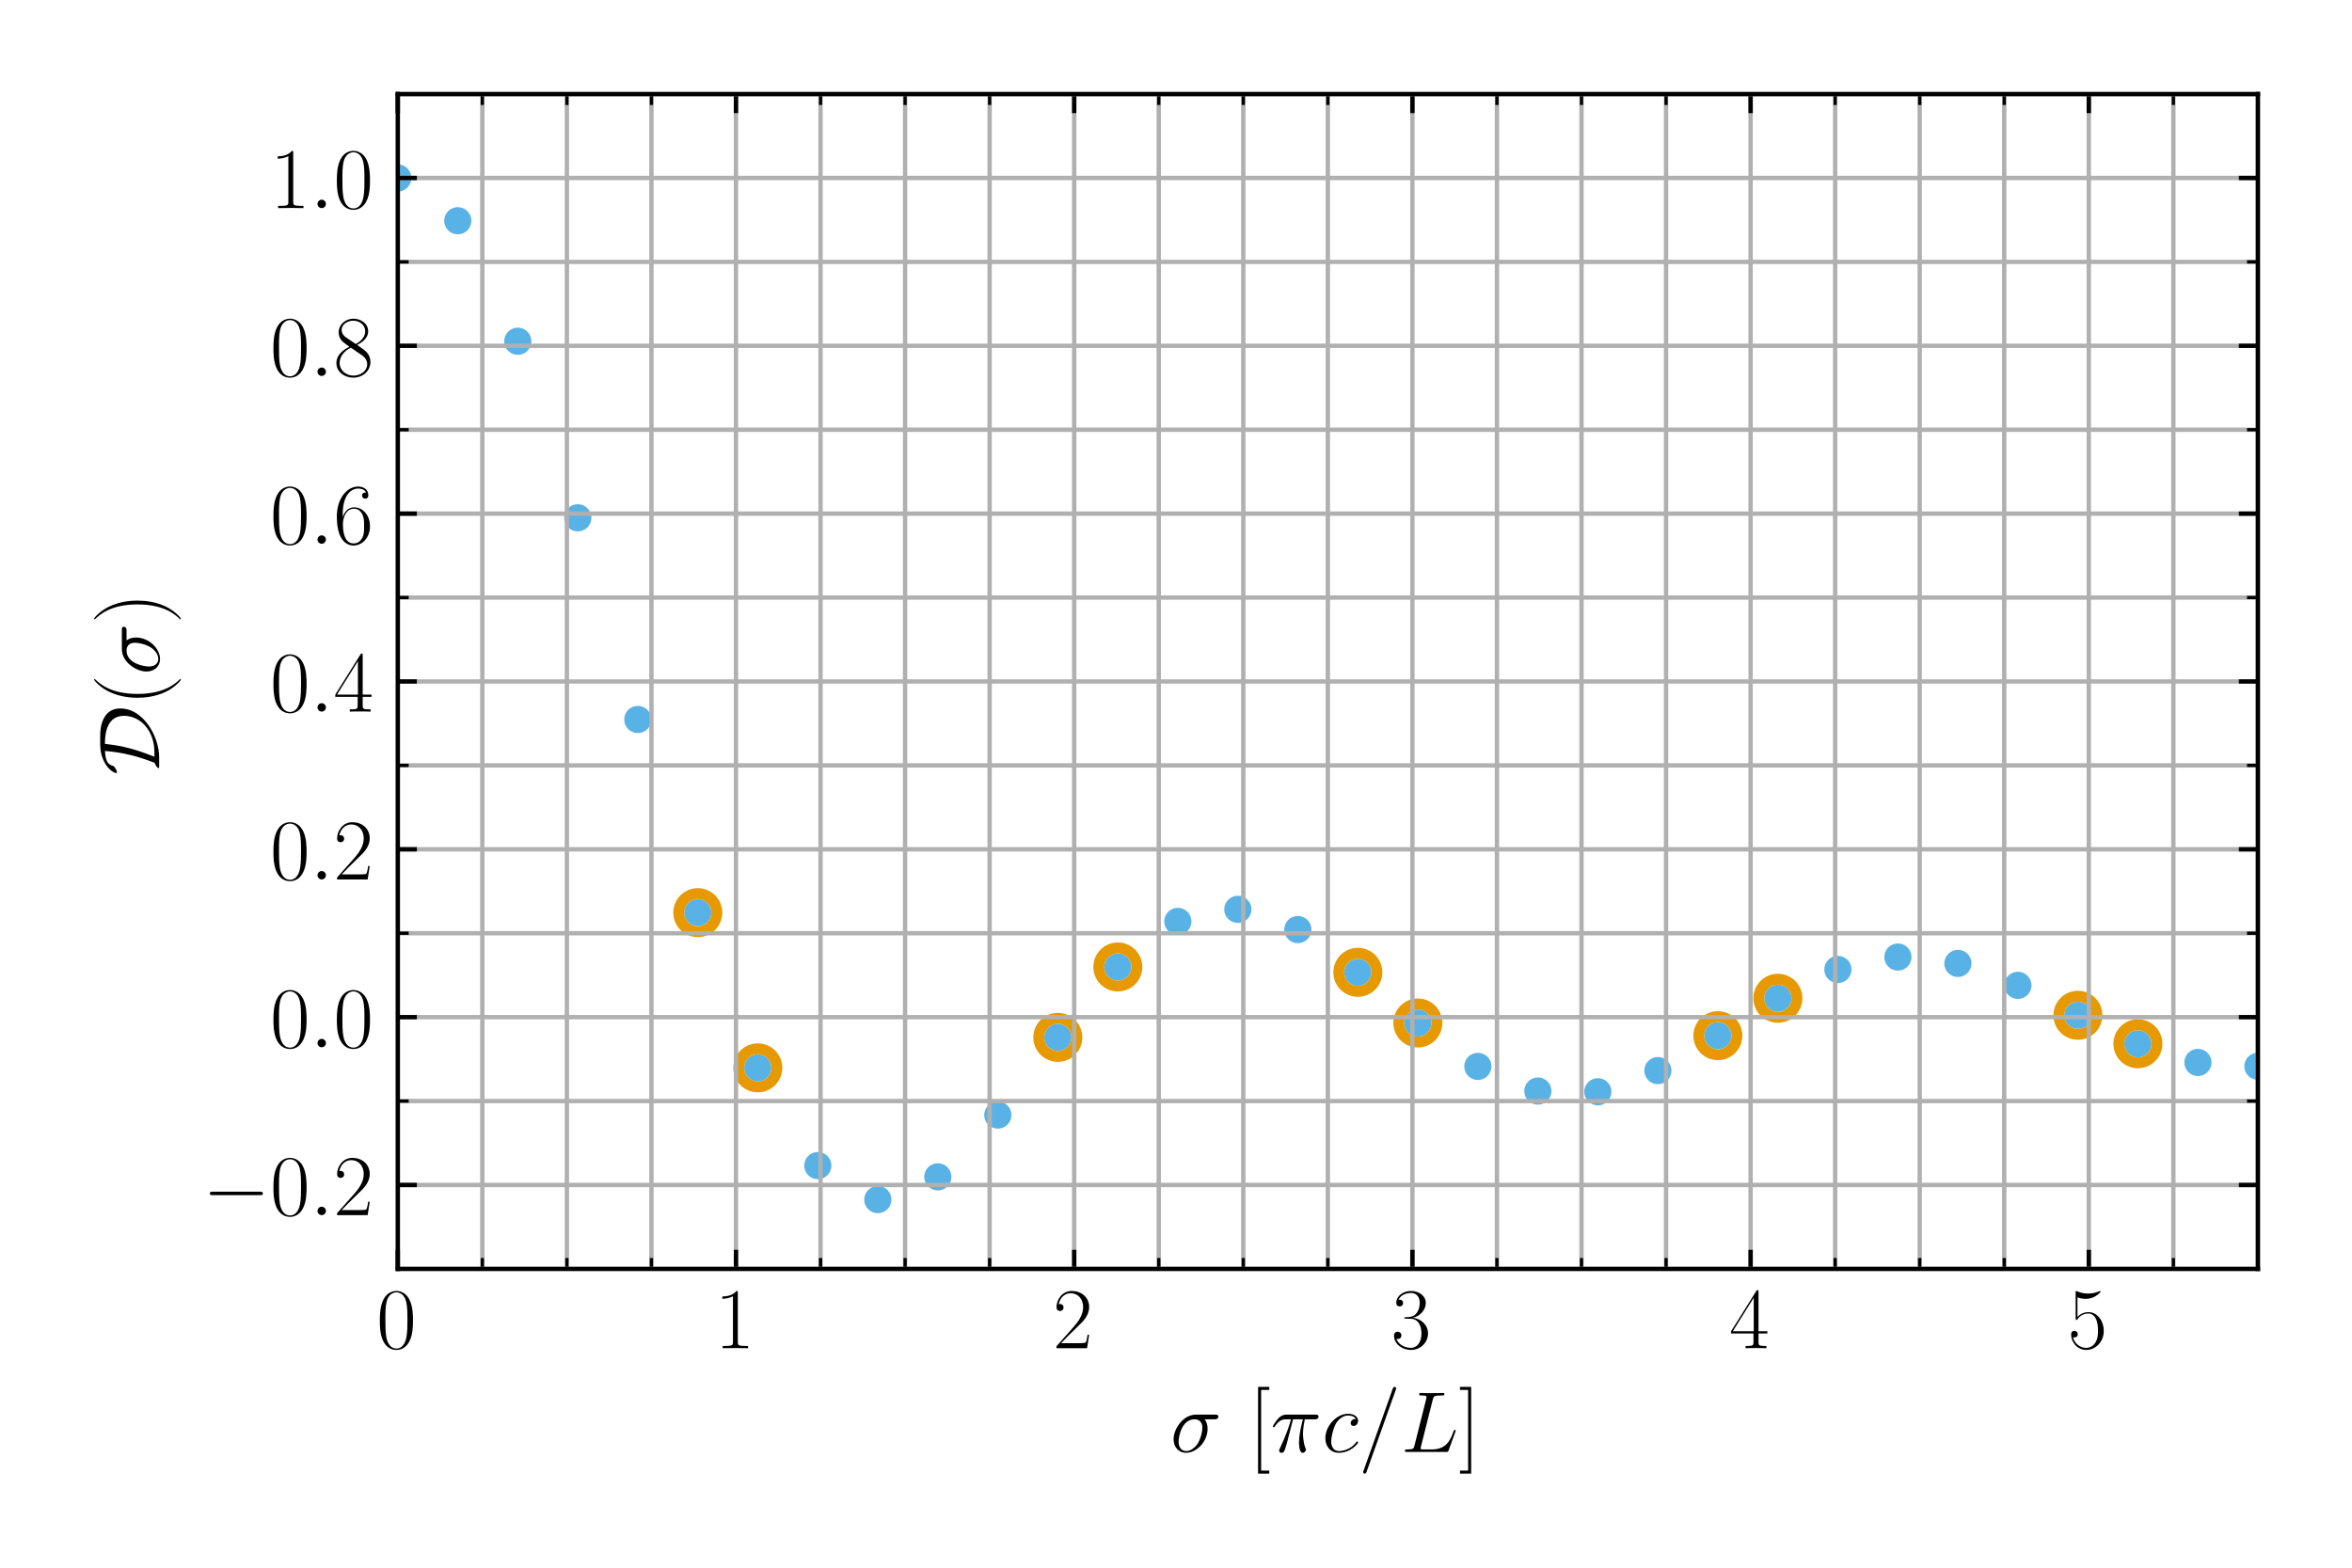 <?xml version="1.0" encoding="utf-8" standalone="no"?>
<!DOCTYPE svg PUBLIC "-//W3C//DTD SVG 1.1//EN"
  "http://www.w3.org/Graphics/SVG/1.1/DTD/svg11.dtd">
<!-- Created with matplotlib (https://matplotlib.org/) -->
<svg height="288pt" version="1.1" viewBox="0 0 432 288" width="432pt" xmlns="http://www.w3.org/2000/svg" xmlns:xlink="http://www.w3.org/1999/xlink">
 <defs>
  <style type="text/css">
*{stroke-linecap:butt;stroke-linejoin:round;}
  </style>
 </defs>
 <g id="figure_1">
  <g id="patch_1">
   <path d="M 0 288 
L 432 288 
L 432 0 
L 0 0 
z
" style="fill:#ffffff;"/>
  </g>
  <g id="axes_1">
   <g id="patch_2">
    <path d="M 73.062 233.111 
L 414.72 233.111 
L 414.72 17.28 
L 73.062 17.28 
z
" style="fill:#ffffff;"/>
   </g>
   <g id="line2d_1">
    <defs>
     <path d="M 0 2 
C 0.53 2 1.039 1.789 1.414 1.414 
C 1.789 1.039 2 0.53 2 0 
C 2 -0.53 1.789 -1.039 1.414 -1.414 
C 1.039 -1.789 0.53 -2 0 -2 
C -0.53 -2 -1.039 -1.789 -1.414 -1.414 
C -1.789 -1.039 -2 -0.53 -2 0 
C -2 0.53 -1.789 1.039 -1.414 1.414 
C -1.039 1.789 -0.53 2 0 2 
z
" id="m1816760a60" style="stroke:#59b2e6;"/>
    </defs>
    <g clip-path="url(#pabcb0d2575)">
     <use style="fill:#59b2e6;stroke:#59b2e6;" x="73.062" xlink:href="#m1816760a60" y="32.696"/>
     <use style="fill:#59b2e6;stroke:#59b2e6;" x="84.083" xlink:href="#m1816760a60" y="40.553"/>
     <use style="fill:#59b2e6;stroke:#59b2e6;" x="95.104" xlink:href="#m1816760a60" y="62.691"/>
     <use style="fill:#59b2e6;stroke:#59b2e6;" x="106.125" xlink:href="#m1816760a60" y="95.125"/>
     <use style="fill:#59b2e6;stroke:#59b2e6;" x="117.147" xlink:href="#m1816760a60" y="132.175"/>
     <use style="fill:#59b2e6;stroke:#59b2e6;" x="128.168" xlink:href="#m1816760a60" y="167.661"/>
     <use style="fill:#59b2e6;stroke:#59b2e6;" x="139.189" xlink:href="#m1816760a60" y="196.176"/>
     <use style="fill:#59b2e6;stroke:#59b2e6;" x="150.21" xlink:href="#m1816760a60" y="214.135"/>
     <use style="fill:#59b2e6;stroke:#59b2e6;" x="161.232" xlink:href="#m1816760a60" y="220.379"/>
     <use style="fill:#59b2e6;stroke:#59b2e6;" x="172.253" xlink:href="#m1816760a60" y="216.202"/>
     <use style="fill:#59b2e6;stroke:#59b2e6;" x="183.274" xlink:href="#m1816760a60" y="204.843"/>
     <use style="fill:#59b2e6;stroke:#59b2e6;" x="194.295" xlink:href="#m1816760a60" y="190.576"/>
     <use style="fill:#59b2e6;stroke:#59b2e6;" x="205.317" xlink:href="#m1816760a60" y="177.64"/>
     <use style="fill:#59b2e6;stroke:#59b2e6;" x="216.338" xlink:href="#m1816760a60" y="169.27"/>
     <use style="fill:#59b2e6;stroke:#59b2e6;" x="227.359" xlink:href="#m1816760a60" y="167.06"/>
     <use style="fill:#59b2e6;stroke:#59b2e6;" x="238.38" xlink:href="#m1816760a60" y="170.772"/>
     <use style="fill:#59b2e6;stroke:#59b2e6;" x="249.401" xlink:href="#m1816760a60" y="178.625"/>
     <use style="fill:#59b2e6;stroke:#59b2e6;" x="260.423" xlink:href="#m1816760a60" y="187.931"/>
     <use style="fill:#59b2e6;stroke:#59b2e6;" x="271.444" xlink:href="#m1816760a60" y="195.908"/>
     <use style="fill:#59b2e6;stroke:#59b2e6;" x="282.465" xlink:href="#m1816760a60" y="200.434"/>
     <use style="fill:#59b2e6;stroke:#59b2e6;" x="293.486" xlink:href="#m1816760a60" y="200.566"/>
     <use style="fill:#59b2e6;stroke:#59b2e6;" x="304.508" xlink:href="#m1816760a60" y="196.681"/>
     <use style="fill:#59b2e6;stroke:#59b2e6;" x="315.529" xlink:href="#m1816760a60" y="190.263"/>
     <use style="fill:#59b2e6;stroke:#59b2e6;" x="326.55" xlink:href="#m1816760a60" y="183.39"/>
     <use style="fill:#59b2e6;stroke:#59b2e6;" x="337.571" xlink:href="#m1816760a60" y="178.101"/>
     <use style="fill:#59b2e6;stroke:#59b2e6;" x="348.593" xlink:href="#m1816760a60" y="175.819"/>
     <use style="fill:#59b2e6;stroke:#59b2e6;" x="359.614" xlink:href="#m1816760a60" y="176.988"/>
     <use style="fill:#59b2e6;stroke:#59b2e6;" x="370.635" xlink:href="#m1816760a60" y="181.017"/>
     <use style="fill:#59b2e6;stroke:#59b2e6;" x="381.656" xlink:href="#m1816760a60" y="186.515"/>
     <use style="fill:#59b2e6;stroke:#59b2e6;" x="392.678" xlink:href="#m1816760a60" y="191.752"/>
     <use style="fill:#59b2e6;stroke:#59b2e6;" x="403.699" xlink:href="#m1816760a60" y="195.182"/>
     <use style="fill:#59b2e6;stroke:#59b2e6;" x="414.72" xlink:href="#m1816760a60" y="195.888"/>
    </g>
   </g>
   <g id="line2d_2">
    <defs>
     <path d="M 0 3.5 
C 0.928 3.5 1.819 3.131 2.475 2.475 
C 3.131 1.819 3.5 0.928 3.5 0 
C 3.5 -0.928 3.131 -1.819 2.475 -2.475 
C 1.819 -3.131 0.928 -3.5 0 -3.5 
C -0.928 -3.5 -1.819 -3.131 -2.475 -2.475 
C -3.131 -1.819 -3.5 -0.928 -3.5 0 
C -3.5 0.928 -3.131 1.819 -2.475 2.475 
C -1.819 3.131 -0.928 3.5 0 3.5 
z
" id="m69c8b85644" style="stroke:#e69900;stroke-width:2;"/>
    </defs>
    <g clip-path="url(#pabcb0d2575)">
     <use style="fill-opacity:0;stroke:#e69900;stroke-width:2;" x="128.168" xlink:href="#m69c8b85644" y="167.661"/>
     <use style="fill-opacity:0;stroke:#e69900;stroke-width:2;" x="194.295" xlink:href="#m69c8b85644" y="190.576"/>
     <use style="fill-opacity:0;stroke:#e69900;stroke-width:2;" x="249.401" xlink:href="#m69c8b85644" y="178.625"/>
     <use style="fill-opacity:0;stroke:#e69900;stroke-width:2;" x="315.529" xlink:href="#m69c8b85644" y="190.263"/>
     <use style="fill-opacity:0;stroke:#e69900;stroke-width:2;" x="381.656" xlink:href="#m69c8b85644" y="186.515"/>
    </g>
   </g>
   <g id="line2d_3">
    <g clip-path="url(#pabcb0d2575)">
     <use style="fill-opacity:0;stroke:#e69900;stroke-width:2;" x="139.189" xlink:href="#m69c8b85644" y="196.176"/>
     <use style="fill-opacity:0;stroke:#e69900;stroke-width:2;" x="205.317" xlink:href="#m69c8b85644" y="177.64"/>
     <use style="fill-opacity:0;stroke:#e69900;stroke-width:2;" x="260.423" xlink:href="#m69c8b85644" y="187.931"/>
     <use style="fill-opacity:0;stroke:#e69900;stroke-width:2;" x="326.55" xlink:href="#m69c8b85644" y="183.39"/>
     <use style="fill-opacity:0;stroke:#e69900;stroke-width:2;" x="392.678" xlink:href="#m69c8b85644" y="191.752"/>
    </g>
   </g>
   <g id="matplotlib.axis_1">
    <g id="xtick_1">
     <g id="line2d_4">
      <path clip-path="url(#pabcb0d2575)" d="M 73.062 233.111 
L 73.062 17.28 
" style="fill:none;stroke:#b0b0b0;stroke-linecap:square;stroke-width:0.8;"/>
     </g>
     <g id="line2d_5">
      <defs>
       <path d="M 0 0 
L 0 -3.5 
" id="m80c5960d6e" style="stroke:#000000;stroke-width:0.8;"/>
      </defs>
      <g>
       <use style="stroke:#000000;stroke-width:0.8;" x="73.062" xlink:href="#m80c5960d6e" y="233.111"/>
      </g>
     </g>
     <g id="line2d_6">
      <defs>
       <path d="M 0 0 
L 0 3.5 
" id="m5e9b55d4a2" style="stroke:#000000;stroke-width:0.8;"/>
      </defs>
      <g>
       <use style="stroke:#000000;stroke-width:0.8;" x="73.062" xlink:href="#m5e9b55d4a2" y="17.28"/>
      </g>
     </g>
     <g id="text_1">
      <!-- $0$ -->
      <defs>
       <path d="M 42 31.844 
C 42 37.969 41.906 48.422 37.703 56.453 
C 34 63.484 28.094 66 22.906 66 
C 18.094 66 12 63.781 8.203 56.562 
C 4.203 49.016 3.797 39.672 3.797 31.844 
C 3.797 26.109 3.906 17.375 7 9.734 
C 11.297 -0.609 19 -2 22.906 -2 
C 27.5 -2 34.5 -0.109 38.594 9.438 
C 41.594 16.375 42 24.5 42 31.844 
z
M 22.906 -0.406 
C 16.5 -0.406 12.703 5.125 11.297 12.75 
C 10.203 18.688 10.203 27.328 10.203 32.953 
C 10.203 40.688 10.203 47.109 11.5 53.234 
C 13.406 61.781 19 64.391 22.906 64.391 
C 27 64.391 32.297 61.672 34.203 53.438 
C 35.5 47.719 35.594 40.984 35.594 32.953 
C 35.594 26.422 35.594 18.375 34.406 12.453 
C 32.297 1.5 26.406 -0.406 22.906 -0.406 
z
" id="CMR17-48"/>
      </defs>
      <g transform="translate(69.16 247.68)scale(0.16 -0.16)">
       <use transform="scale(0.996)" xlink:href="#CMR17-48"/>
      </g>
     </g>
    </g>
    <g id="xtick_2">
     <g id="line2d_7">
      <path clip-path="url(#pabcb0d2575)" d="M 135.181 233.111 
L 135.181 17.28 
" style="fill:none;stroke:#b0b0b0;stroke-linecap:square;stroke-width:0.8;"/>
     </g>
     <g id="line2d_8">
      <g>
       <use style="stroke:#000000;stroke-width:0.8;" x="135.181" xlink:href="#m80c5960d6e" y="233.111"/>
      </g>
     </g>
     <g id="line2d_9">
      <g>
       <use style="stroke:#000000;stroke-width:0.8;" x="135.181" xlink:href="#m5e9b55d4a2" y="17.28"/>
      </g>
     </g>
     <g id="text_2">
      <!-- $1$ -->
      <defs>
       <path d="M 26.594 63.797 
C 26.594 65.891 26.5 66 25.094 66 
C 21.203 61.359 15.297 59.891 9.703 59.688 
C 9.406 59.688 8.906 59.688 8.797 59.5 
C 8.703 59.297 8.703 59.094 8.703 57 
C 11.797 57 17 57.594 21 59.984 
L 21 7.297 
C 21 3.797 20.797 2.594 12.203 2.594 
L 9.203 2.594 
L 9.203 0 
C 14 0.094 19 0.188 23.797 0.188 
C 28.594 0.188 33.594 0.094 38.406 0 
L 38.406 2.594 
L 35.406 2.594 
C 26.797 2.594 26.594 3.688 26.594 7.297 
z
" id="CMR17-49"/>
      </defs>
      <g transform="translate(131.279 247.68)scale(0.16 -0.16)">
       <use transform="scale(0.996)" xlink:href="#CMR17-49"/>
      </g>
     </g>
    </g>
    <g id="xtick_3">
     <g id="line2d_10">
      <path clip-path="url(#pabcb0d2575)" d="M 197.301 233.111 
L 197.301 17.28 
" style="fill:none;stroke:#b0b0b0;stroke-linecap:square;stroke-width:0.8;"/>
     </g>
     <g id="line2d_11">
      <g>
       <use style="stroke:#000000;stroke-width:0.8;" x="197.301" xlink:href="#m80c5960d6e" y="233.111"/>
      </g>
     </g>
     <g id="line2d_12">
      <g>
       <use style="stroke:#000000;stroke-width:0.8;" x="197.301" xlink:href="#m5e9b55d4a2" y="17.28"/>
      </g>
     </g>
     <g id="text_3">
      <!-- $2$ -->
      <defs>
       <path d="M 41.703 15.469 
L 39.906 15.469 
C 38.906 8.391 38.094 7.188 37.703 6.594 
C 37.203 5.797 30 5.797 28.594 5.797 
L 9.406 5.797 
C 13 9.688 20 16.766 28.5 24.938 
C 34.594 30.719 41.703 37.5 41.703 47.391 
C 41.703 59.188 32.297 66 21.797 66 
C 10.797 66 4.094 56.297 4.094 47.297 
C 4.094 43.391 7 42.891 8.203 42.891 
C 9.203 42.891 12.203 43.484 12.203 46.984 
C 12.203 50.094 9.594 51 8.203 51 
C 7.594 51 7 50.891 6.594 50.688 
C 8.5 59.188 14.297 63.391 20.406 63.391 
C 29.094 63.391 34.797 56.5 34.797 47.391 
C 34.797 38.703 29.703 31.219 24 24.734 
L 4.094 2.297 
L 4.094 0 
L 39.297 0 
z
" id="CMR17-50"/>
      </defs>
      <g transform="translate(193.399 247.68)scale(0.16 -0.16)">
       <use transform="scale(0.996)" xlink:href="#CMR17-50"/>
      </g>
     </g>
    </g>
    <g id="xtick_4">
     <g id="line2d_13">
      <path clip-path="url(#pabcb0d2575)" d="M 259.421 233.111 
L 259.421 17.28 
" style="fill:none;stroke:#b0b0b0;stroke-linecap:square;stroke-width:0.8;"/>
     </g>
     <g id="line2d_14">
      <g>
       <use style="stroke:#000000;stroke-width:0.8;" x="259.421" xlink:href="#m80c5960d6e" y="233.111"/>
      </g>
     </g>
     <g id="line2d_15">
      <g>
       <use style="stroke:#000000;stroke-width:0.8;" x="259.421" xlink:href="#m5e9b55d4a2" y="17.28"/>
      </g>
     </g>
     <g id="text_4">
      <!-- $3$ -->
      <defs>
       <path d="M 22.094 34 
C 31 34 34.906 26.141 34.906 17.094 
C 34.906 5.031 28.5 0.391 22.703 0.391 
C 17.406 0.391 8.797 3.016 6.094 10.797 
C 6.594 10.594 7.094 10.594 7.594 10.594 
C 10 10.594 11.797 12.188 11.797 14.797 
C 11.797 17.688 9.594 19 7.594 19 
C 5.906 19 3.297 18.188 3.297 14.484 
C 3.297 5.234 12.297 -2 22.906 -2 
C 34 -2 42.5 6.75 42.5 16.984 
C 42.5 26.844 34.5 34 25 35.094 
C 32.594 36.672 39.906 43.375 39.906 52.391 
C 39.906 60.25 32 66 23 66 
C 13.906 66 5.906 60.344 5.906 52.297 
C 5.906 48.797 8.5 48.188 9.797 48.188 
C 11.906 48.188 13.703 49.484 13.703 52.094 
C 13.703 54.688 11.906 56 9.797 56 
C 9.406 56 8.906 56 8.5 55.797 
C 11.406 62.484 19.297 63.688 22.797 63.688 
C 26.297 63.688 32.906 61.969 32.906 52.297 
C 32.906 49.484 32.5 44.547 29.094 40.219 
C 26.094 36.391 22.703 36.188 19.406 35.891 
C 18.906 35.891 16.594 35.688 16.203 35.688 
C 15.5 35.594 15.094 35.5 15.094 34.797 
C 15.094 34.094 15.203 34 17.203 34 
z
" id="CMR17-51"/>
      </defs>
      <g transform="translate(255.519 247.68)scale(0.16 -0.16)">
       <use transform="scale(0.996)" xlink:href="#CMR17-51"/>
      </g>
     </g>
    </g>
    <g id="xtick_5">
     <g id="line2d_16">
      <path clip-path="url(#pabcb0d2575)" d="M 321.54 233.111 
L 321.54 17.28 
" style="fill:none;stroke:#b0b0b0;stroke-linecap:square;stroke-width:0.8;"/>
     </g>
     <g id="line2d_17">
      <g>
       <use style="stroke:#000000;stroke-width:0.8;" x="321.54" xlink:href="#m80c5960d6e" y="233.111"/>
      </g>
     </g>
     <g id="line2d_18">
      <g>
       <use style="stroke:#000000;stroke-width:0.8;" x="321.54" xlink:href="#m5e9b55d4a2" y="17.28"/>
      </g>
     </g>
     <g id="text_5">
      <!-- $4$ -->
      <defs>
       <path d="M 33.594 64.797 
C 33.594 66.891 33.5 67 31.703 67 
L 2 19.594 
L 2 17 
L 27.797 17 
L 27.797 7.188 
C 27.797 3.594 27.594 2.594 20.594 2.594 
L 18.703 2.594 
L 18.703 0 
C 21.906 0.188 27.297 0.188 30.703 0.188 
C 34.094 0.188 39.5 0.188 42.703 0 
L 42.703 2.594 
L 40.797 2.594 
C 33.797 2.594 33.594 3.594 33.594 7.188 
L 33.594 17 
L 43.797 17 
L 43.797 19.594 
L 33.594 19.594 
z
M 28.094 58.172 
L 28.094 19.594 
L 4 19.594 
z
" id="CMR17-52"/>
      </defs>
      <g transform="translate(317.638 247.68)scale(0.16 -0.16)">
       <use transform="scale(0.996)" xlink:href="#CMR17-52"/>
      </g>
     </g>
    </g>
    <g id="xtick_6">
     <g id="line2d_19">
      <path clip-path="url(#pabcb0d2575)" d="M 383.66 233.111 
L 383.66 17.28 
" style="fill:none;stroke:#b0b0b0;stroke-linecap:square;stroke-width:0.8;"/>
     </g>
     <g id="line2d_20">
      <g>
       <use style="stroke:#000000;stroke-width:0.8;" x="383.66" xlink:href="#m80c5960d6e" y="233.111"/>
      </g>
     </g>
     <g id="line2d_21">
      <g>
       <use style="stroke:#000000;stroke-width:0.8;" x="383.66" xlink:href="#m5e9b55d4a2" y="17.28"/>
      </g>
     </g>
     <g id="text_6">
      <!-- $5$ -->
      <defs>
       <path d="M 11.406 58.594 
C 12.406 58.188 16.5 56.891 20.703 56.891 
C 30 56.891 35.094 61.891 38 64.688 
C 38 65.484 38 66 37.406 66 
C 37.297 66 37.094 66 36.297 65.594 
C 32.797 64.094 28.703 63 23.703 63 
C 20.703 63 16.203 63.359 11.297 65.484 
C 10.203 66 10 66 9.906 66 
C 9.406 66 9.297 65.891 9.297 63.906 
L 9.297 34.859 
C 9.297 33.016 9.297 32.5 10.297 32.5 
C 10.797 32.5 11 32.703 11.5 33.422 
C 14.703 38.047 19.094 40 24.094 40 
C 27.594 40 35.094 37.734 35.094 20.203 
C 35.094 16.984 35.094 11.188 32.094 6.594 
C 29.594 2.484 25.703 0.391 21.406 0.391 
C 14.797 0.391 8.094 4.984 6.297 12.688 
C 6.703 12.594 7.5 12.391 7.906 12.391 
C 9.203 12.391 11.703 13.094 11.703 16.188 
C 11.703 18.891 9.797 20 7.906 20 
C 5.594 20 4.094 18.594 4.094 15.797 
C 4.094 7.094 11 -2 21.594 -2 
C 31.906 -2 41.703 6.891 41.703 19.797 
C 41.703 32.094 33.906 41.594 24.203 41.594 
C 19.094 41.594 14.797 39.688 11.406 36 
z
" id="CMR17-53"/>
      </defs>
      <g transform="translate(379.758 247.68)scale(0.16 -0.16)">
       <use transform="scale(0.996)" xlink:href="#CMR17-53"/>
      </g>
     </g>
    </g>
    <g id="xtick_7">
     <g id="line2d_22">
      <path clip-path="url(#pabcb0d2575)" d="M 88.592 233.111 
L 88.592 17.28 
" style="fill:none;stroke:#b0b0b0;stroke-linecap:square;stroke-width:0.8;"/>
     </g>
     <g id="line2d_23">
      <defs>
       <path d="M 0 0 
L 0 -2 
" id="mce11fb73c7" style="stroke:#000000;stroke-width:0.6;"/>
      </defs>
      <g>
       <use style="stroke:#000000;stroke-width:0.6;" x="88.592" xlink:href="#mce11fb73c7" y="233.111"/>
      </g>
     </g>
     <g id="line2d_24">
      <defs>
       <path d="M 0 0 
L 0 2 
" id="m4bb0ea527e" style="stroke:#000000;stroke-width:0.6;"/>
      </defs>
      <g>
       <use style="stroke:#000000;stroke-width:0.6;" x="88.592" xlink:href="#m4bb0ea527e" y="17.28"/>
      </g>
     </g>
    </g>
    <g id="xtick_8">
     <g id="line2d_25">
      <path clip-path="url(#pabcb0d2575)" d="M 104.122 233.111 
L 104.122 17.28 
" style="fill:none;stroke:#b0b0b0;stroke-linecap:square;stroke-width:0.8;"/>
     </g>
     <g id="line2d_26">
      <g>
       <use style="stroke:#000000;stroke-width:0.6;" x="104.122" xlink:href="#mce11fb73c7" y="233.111"/>
      </g>
     </g>
     <g id="line2d_27">
      <g>
       <use style="stroke:#000000;stroke-width:0.6;" x="104.122" xlink:href="#m4bb0ea527e" y="17.28"/>
      </g>
     </g>
    </g>
    <g id="xtick_9">
     <g id="line2d_28">
      <path clip-path="url(#pabcb0d2575)" d="M 119.652 233.111 
L 119.652 17.28 
" style="fill:none;stroke:#b0b0b0;stroke-linecap:square;stroke-width:0.8;"/>
     </g>
     <g id="line2d_29">
      <g>
       <use style="stroke:#000000;stroke-width:0.6;" x="119.652" xlink:href="#mce11fb73c7" y="233.111"/>
      </g>
     </g>
     <g id="line2d_30">
      <g>
       <use style="stroke:#000000;stroke-width:0.6;" x="119.652" xlink:href="#m4bb0ea527e" y="17.28"/>
      </g>
     </g>
    </g>
    <g id="xtick_10">
     <g id="line2d_31">
      <path clip-path="url(#pabcb0d2575)" d="M 150.711 233.111 
L 150.711 17.28 
" style="fill:none;stroke:#b0b0b0;stroke-linecap:square;stroke-width:0.8;"/>
     </g>
     <g id="line2d_32">
      <g>
       <use style="stroke:#000000;stroke-width:0.6;" x="150.711" xlink:href="#mce11fb73c7" y="233.111"/>
      </g>
     </g>
     <g id="line2d_33">
      <g>
       <use style="stroke:#000000;stroke-width:0.6;" x="150.711" xlink:href="#m4bb0ea527e" y="17.28"/>
      </g>
     </g>
    </g>
    <g id="xtick_11">
     <g id="line2d_34">
      <path clip-path="url(#pabcb0d2575)" d="M 166.241 233.111 
L 166.241 17.28 
" style="fill:none;stroke:#b0b0b0;stroke-linecap:square;stroke-width:0.8;"/>
     </g>
     <g id="line2d_35">
      <g>
       <use style="stroke:#000000;stroke-width:0.6;" x="166.241" xlink:href="#mce11fb73c7" y="233.111"/>
      </g>
     </g>
     <g id="line2d_36">
      <g>
       <use style="stroke:#000000;stroke-width:0.6;" x="166.241" xlink:href="#m4bb0ea527e" y="17.28"/>
      </g>
     </g>
    </g>
    <g id="xtick_12">
     <g id="line2d_37">
      <path clip-path="url(#pabcb0d2575)" d="M 181.771 233.111 
L 181.771 17.28 
" style="fill:none;stroke:#b0b0b0;stroke-linecap:square;stroke-width:0.8;"/>
     </g>
     <g id="line2d_38">
      <g>
       <use style="stroke:#000000;stroke-width:0.6;" x="181.771" xlink:href="#mce11fb73c7" y="233.111"/>
      </g>
     </g>
     <g id="line2d_39">
      <g>
       <use style="stroke:#000000;stroke-width:0.6;" x="181.771" xlink:href="#m4bb0ea527e" y="17.28"/>
      </g>
     </g>
    </g>
    <g id="xtick_13">
     <g id="line2d_40">
      <path clip-path="url(#pabcb0d2575)" d="M 212.831 233.111 
L 212.831 17.28 
" style="fill:none;stroke:#b0b0b0;stroke-linecap:square;stroke-width:0.8;"/>
     </g>
     <g id="line2d_41">
      <g>
       <use style="stroke:#000000;stroke-width:0.6;" x="212.831" xlink:href="#mce11fb73c7" y="233.111"/>
      </g>
     </g>
     <g id="line2d_42">
      <g>
       <use style="stroke:#000000;stroke-width:0.6;" x="212.831" xlink:href="#m4bb0ea527e" y="17.28"/>
      </g>
     </g>
    </g>
    <g id="xtick_14">
     <g id="line2d_43">
      <path clip-path="url(#pabcb0d2575)" d="M 228.361 233.111 
L 228.361 17.28 
" style="fill:none;stroke:#b0b0b0;stroke-linecap:square;stroke-width:0.8;"/>
     </g>
     <g id="line2d_44">
      <g>
       <use style="stroke:#000000;stroke-width:0.6;" x="228.361" xlink:href="#mce11fb73c7" y="233.111"/>
      </g>
     </g>
     <g id="line2d_45">
      <g>
       <use style="stroke:#000000;stroke-width:0.6;" x="228.361" xlink:href="#m4bb0ea527e" y="17.28"/>
      </g>
     </g>
    </g>
    <g id="xtick_15">
     <g id="line2d_46">
      <path clip-path="url(#pabcb0d2575)" d="M 243.891 233.111 
L 243.891 17.28 
" style="fill:none;stroke:#b0b0b0;stroke-linecap:square;stroke-width:0.8;"/>
     </g>
     <g id="line2d_47">
      <g>
       <use style="stroke:#000000;stroke-width:0.6;" x="243.891" xlink:href="#mce11fb73c7" y="233.111"/>
      </g>
     </g>
     <g id="line2d_48">
      <g>
       <use style="stroke:#000000;stroke-width:0.6;" x="243.891" xlink:href="#m4bb0ea527e" y="17.28"/>
      </g>
     </g>
    </g>
    <g id="xtick_16">
     <g id="line2d_49">
      <path clip-path="url(#pabcb0d2575)" d="M 274.951 233.111 
L 274.951 17.28 
" style="fill:none;stroke:#b0b0b0;stroke-linecap:square;stroke-width:0.8;"/>
     </g>
     <g id="line2d_50">
      <g>
       <use style="stroke:#000000;stroke-width:0.6;" x="274.951" xlink:href="#mce11fb73c7" y="233.111"/>
      </g>
     </g>
     <g id="line2d_51">
      <g>
       <use style="stroke:#000000;stroke-width:0.6;" x="274.951" xlink:href="#m4bb0ea527e" y="17.28"/>
      </g>
     </g>
    </g>
    <g id="xtick_17">
     <g id="line2d_52">
      <path clip-path="url(#pabcb0d2575)" d="M 290.481 233.111 
L 290.481 17.28 
" style="fill:none;stroke:#b0b0b0;stroke-linecap:square;stroke-width:0.8;"/>
     </g>
     <g id="line2d_53">
      <g>
       <use style="stroke:#000000;stroke-width:0.6;" x="290.481" xlink:href="#mce11fb73c7" y="233.111"/>
      </g>
     </g>
     <g id="line2d_54">
      <g>
       <use style="stroke:#000000;stroke-width:0.6;" x="290.481" xlink:href="#m4bb0ea527e" y="17.28"/>
      </g>
     </g>
    </g>
    <g id="xtick_18">
     <g id="line2d_55">
      <path clip-path="url(#pabcb0d2575)" d="M 306.011 233.111 
L 306.011 17.28 
" style="fill:none;stroke:#b0b0b0;stroke-linecap:square;stroke-width:0.8;"/>
     </g>
     <g id="line2d_56">
      <g>
       <use style="stroke:#000000;stroke-width:0.6;" x="306.011" xlink:href="#mce11fb73c7" y="233.111"/>
      </g>
     </g>
     <g id="line2d_57">
      <g>
       <use style="stroke:#000000;stroke-width:0.6;" x="306.011" xlink:href="#m4bb0ea527e" y="17.28"/>
      </g>
     </g>
    </g>
    <g id="xtick_19">
     <g id="line2d_58">
      <path clip-path="url(#pabcb0d2575)" d="M 337.07 233.111 
L 337.07 17.28 
" style="fill:none;stroke:#b0b0b0;stroke-linecap:square;stroke-width:0.8;"/>
     </g>
     <g id="line2d_59">
      <g>
       <use style="stroke:#000000;stroke-width:0.6;" x="337.07" xlink:href="#mce11fb73c7" y="233.111"/>
      </g>
     </g>
     <g id="line2d_60">
      <g>
       <use style="stroke:#000000;stroke-width:0.6;" x="337.07" xlink:href="#m4bb0ea527e" y="17.28"/>
      </g>
     </g>
    </g>
    <g id="xtick_20">
     <g id="line2d_61">
      <path clip-path="url(#pabcb0d2575)" d="M 352.6 233.111 
L 352.6 17.28 
" style="fill:none;stroke:#b0b0b0;stroke-linecap:square;stroke-width:0.8;"/>
     </g>
     <g id="line2d_62">
      <g>
       <use style="stroke:#000000;stroke-width:0.6;" x="352.6" xlink:href="#mce11fb73c7" y="233.111"/>
      </g>
     </g>
     <g id="line2d_63">
      <g>
       <use style="stroke:#000000;stroke-width:0.6;" x="352.6" xlink:href="#m4bb0ea527e" y="17.28"/>
      </g>
     </g>
    </g>
    <g id="xtick_21">
     <g id="line2d_64">
      <path clip-path="url(#pabcb0d2575)" d="M 368.13 233.111 
L 368.13 17.28 
" style="fill:none;stroke:#b0b0b0;stroke-linecap:square;stroke-width:0.8;"/>
     </g>
     <g id="line2d_65">
      <g>
       <use style="stroke:#000000;stroke-width:0.6;" x="368.13" xlink:href="#mce11fb73c7" y="233.111"/>
      </g>
     </g>
     <g id="line2d_66">
      <g>
       <use style="stroke:#000000;stroke-width:0.6;" x="368.13" xlink:href="#m4bb0ea527e" y="17.28"/>
      </g>
     </g>
    </g>
    <g id="xtick_22">
     <g id="line2d_67">
      <path clip-path="url(#pabcb0d2575)" d="M 399.19 233.111 
L 399.19 17.28 
" style="fill:none;stroke:#b0b0b0;stroke-linecap:square;stroke-width:0.8;"/>
     </g>
     <g id="line2d_68">
      <g>
       <use style="stroke:#000000;stroke-width:0.6;" x="399.19" xlink:href="#mce11fb73c7" y="233.111"/>
      </g>
     </g>
     <g id="line2d_69">
      <g>
       <use style="stroke:#000000;stroke-width:0.6;" x="399.19" xlink:href="#m4bb0ea527e" y="17.28"/>
      </g>
     </g>
    </g>
    <g id="xtick_23">
     <g id="line2d_70">
      <path clip-path="url(#pabcb0d2575)" d="M 414.72 233.111 
L 414.72 17.28 
" style="fill:none;stroke:#b0b0b0;stroke-linecap:square;stroke-width:0.8;"/>
     </g>
     <g id="line2d_71">
      <g>
       <use style="stroke:#000000;stroke-width:0.6;" x="414.72" xlink:href="#mce11fb73c7" y="233.111"/>
      </g>
     </g>
     <g id="line2d_72">
      <g>
       <use style="stroke:#000000;stroke-width:0.6;" x="414.72" xlink:href="#m4bb0ea527e" y="17.28"/>
      </g>
     </g>
    </g>
    <g id="text_7">
     <!-- $\sigma\ [\pi c/L]$ -->
     <defs>
      <path d="M 50.797 37.594 
C 52.094 37.594 55.406 37.594 55.406 40.797 
C 55.406 43 53.5 43 51.703 43 
L 29.594 43 
C 14.594 43 3.797 26.328 3.797 14.562 
C 3.797 6.078 9.297 -1 18.297 -1 
C 30.094 -1 43 11.656 43 26.625 
C 43 30.516 42.094 34.297 39.703 37.594 
z
M 18.406 1 
C 13.297 1 9.594 4.875 9.594 11.766 
C 9.594 17.75 13.203 37.594 27.906 37.594 
C 32.203 37.594 37 35.5 37 27.812 
C 37 24.328 35.406 15.953 31.906 10.172 
C 28.297 4.281 22.906 1 18.406 1 
z
" id="CMMI12-27"/>
      <path d="M 23.5 -25 
L 23.5 -21.5 
L 14.094 -21.5 
L 14.094 71.484 
L 23.5 71.484 
L 23.5 75 
L 10.594 75 
L 10.594 -25 
z
" id="CMR17-91"/>
      <path d="M 25.906 37.594 
L 37.203 37.594 
C 34.5 26.422 32.797 19.141 32.797 11.172 
C 32.797 9.766 32.797 -1 36.906 -1 
C 39 -1 40.797 0.891 40.797 2.594 
C 40.797 3.094 40.797 3.281 40.094 4.781 
C 37.406 11.656 37.406 20.234 37.406 20.938 
C 37.406 21.531 37.406 28.625 39.5 37.594 
L 50.703 37.594 
C 52 37.594 55.297 37.594 55.297 40.797 
C 55.297 43 53.406 43 51.594 43 
L 18.703 43 
C 16.406 43 13 43 8.406 38.094 
C 5.797 35.203 2.594 29.922 2.594 29.312 
C 2.594 28.719 3.094 28.516 3.703 28.516 
C 4.406 28.516 4.5 28.812 5 29.422 
C 10.203 37.594 15.406 37.594 17.906 37.594 
L 23.594 37.594 
C 21.406 30.109 18.906 21.438 10.703 3.984 
C 9.906 2.391 9.906 2.188 9.906 1.594 
C 9.906 -0.5 11.703 -1 12.594 -1 
C 15.5 -1 16.297 1.594 17.5 5.781 
C 19.094 10.859 19.094 11.062 20.094 15.062 
z
" id="CMMI12-25"/>
      <path d="M 39.094 38 
C 37.203 38 36.297 38 34.906 36.797 
C 34.297 36.297 33.203 34.797 33.203 33.188 
C 33.203 31.188 34.703 29.984 36.594 29.984 
C 39 29.984 41.703 31.984 41.703 35.984 
C 41.703 40.484 37.094 44 30.203 44 
C 17.094 44 4 30.188 4 15.797 
C 4 6.969 9.406 -1 19.594 -1 
C 33.203 -1 41.797 9.719 41.797 11.031 
C 41.797 11.641 41.203 12.141 40.797 12.141 
C 40.5 12.141 40.406 12.047 39.5 11.125 
C 33.094 2.516 23.594 1 19.797 1 
C 12.906 1 10.703 7.078 10.703 12.141 
C 10.703 15.688 12.406 25.531 16 32.391 
C 18.594 37.094 24 41.984 30.297 41.984 
C 31.594 41.984 37.094 41.812 39.094 38 
z
" id="CMMI12-99"/>
      <path d="M 42.906 71.297 
C 42.906 71.391 43.5 72.891 43.5 73.094 
C 43.5 74.297 42.5 75 41.703 75 
C 41.203 75 40.297 75 39.5 72.797 
L 6 -21.312 
C 6 -21.406 5.406 -22.906 5.406 -23.109 
C 5.406 -24.312 6.406 -25 7.203 -25 
C 7.797 -25 8.703 -24.906 9.406 -22.812 
z
" id="CMMI12-61"/>
      <path d="M 36.703 60.312 
C 37.594 64.094 37.906 65.094 46.703 65.094 
C 49.406 65.094 50.094 65.094 50.094 66.984 
C 50.094 68 49 68 48.594 68 
C 46.594 68 44.297 67.797 42.297 67.797 
L 28.906 67.797 
C 27 67.797 24.797 68 22.906 68 
C 22.094 68 21 68 21 66.094 
C 21 65.094 21.906 65.094 23.406 65.094 
C 29.5 65.094 29.5 64.297 29.5 63.203 
C 29.5 63 29.5 62.406 29.094 60.906 
L 15.594 7.375 
C 14.703 3.891 14.5 2.891 7.5 2.891 
C 5.594 2.891 4.594 2.891 4.594 1.094 
C 4.594 0 5.203 0 7.203 0 
L 52 0 
C 54.203 0 54.297 0.094 55 1.891 
L 62.703 23.094 
C 62.906 23.594 63.094 24.188 63.094 24.484 
C 63.094 25.078 62.594 25.484 62.094 25.484 
C 62 25.484 61.5 25.484 61.297 25.078 
C 61.094 24.984 61.094 24.781 60.297 22.891 
C 57.094 14.141 52.594 2.891 35.703 2.891 
L 26.094 2.891 
C 24.703 2.891 24.5 2.891 23.906 2.984 
C 22.797 3.094 22.703 3.297 22.703 4.094 
C 22.703 4.781 22.906 5.375 23.094 6.281 
z
" id="CMMI12-76"/>
      <path d="M 14.297 75 
L 1.406 75 
L 1.406 71.484 
L 10.797 71.484 
L 10.797 -21.5 
L 1.406 -21.5 
L 1.406 -25 
L 14.297 -25 
z
" id="CMR17-93"/>
     </defs>
     <g transform="translate(214.949 266.735)scale(0.16 -0.16)">
      <use transform="scale(0.996)" xlink:href="#CMMI12-27"/>
      <use transform="translate(90.249 0)scale(0.996)" xlink:href="#CMR17-91"/>
      <use transform="translate(115.12 0)scale(0.996)" xlink:href="#CMMI12-25"/>
      <use transform="translate(174.031 0)scale(0.996)" xlink:href="#CMMI12-99"/>
      <use transform="translate(216.014 0)scale(0.996)" xlink:href="#CMMI12-61"/>
      <use transform="translate(264.789 0)scale(0.996)" xlink:href="#CMMI12-76"/>
      <use transform="translate(331.16 0)scale(0.996)" xlink:href="#CMR17-93"/>
     </g>
    </g>
   </g>
   <g id="matplotlib.axis_2">
    <g id="ytick_1">
     <g id="line2d_73">
      <path clip-path="url(#pabcb0d2575)" d="M 73.062 217.694 
L 414.72 217.694 
" style="fill:none;stroke:#b0b0b0;stroke-linecap:square;stroke-width:0.8;"/>
     </g>
     <g id="line2d_74">
      <defs>
       <path d="M 0 0 
L 3.5 0 
" id="m01bfe1831f" style="stroke:#000000;stroke-width:0.8;"/>
      </defs>
      <g>
       <use style="stroke:#000000;stroke-width:0.8;" x="73.062" xlink:href="#m01bfe1831f" y="217.694"/>
      </g>
     </g>
     <g id="line2d_75">
      <defs>
       <path d="M 0 0 
L -3.5 0 
" id="m32e9f16050" style="stroke:#000000;stroke-width:0.8;"/>
      </defs>
      <g>
       <use style="stroke:#000000;stroke-width:0.8;" x="414.72" xlink:href="#m32e9f16050" y="217.694"/>
      </g>
     </g>
     <g id="text_8">
      <!-- $-0.2$ -->
      <defs>
       <path d="M 65.906 23 
C 67.594 23 69.406 23 69.406 25 
C 69.406 27 67.594 27 65.906 27 
L 11.797 27 
C 10.094 27 8.297 27 8.297 25 
C 8.297 23 10.094 23 11.797 23 
z
" id="CMSY10-0"/>
       <path d="M 18.406 4.797 
C 18.406 7.688 16 9.688 13.594 9.688 
C 10.703 9.688 8.703 7.297 8.703 4.891 
C 8.703 2 11.094 0 13.5 0 
C 16.406 0 18.406 2.391 18.406 4.797 
z
" id="CMMI12-58"/>
      </defs>
      <g transform="translate(37.22 223.229)scale(0.16 -0.16)">
       <use transform="scale(0.996)" xlink:href="#CMSY10-0"/>
       <use transform="translate(77.487 0)scale(0.996)" xlink:href="#CMR17-48"/>
       <use transform="translate(123.178 0)scale(0.996)" xlink:href="#CMMI12-58"/>
       <use transform="translate(150.275 0)scale(0.996)" xlink:href="#CMR17-50"/>
      </g>
     </g>
    </g>
    <g id="ytick_2">
     <g id="line2d_76">
      <path clip-path="url(#pabcb0d2575)" d="M 73.062 186.861 
L 414.72 186.861 
" style="fill:none;stroke:#b0b0b0;stroke-linecap:square;stroke-width:0.8;"/>
     </g>
     <g id="line2d_77">
      <g>
       <use style="stroke:#000000;stroke-width:0.8;" x="73.062" xlink:href="#m01bfe1831f" y="186.861"/>
      </g>
     </g>
     <g id="line2d_78">
      <g>
       <use style="stroke:#000000;stroke-width:0.8;" x="414.72" xlink:href="#m32e9f16050" y="186.861"/>
      </g>
     </g>
     <g id="text_9">
      <!-- $0.0$ -->
      <g transform="translate(49.618 192.396)scale(0.16 -0.16)">
       <use transform="scale(0.996)" xlink:href="#CMR17-48"/>
       <use transform="translate(45.69 0)scale(0.996)" xlink:href="#CMMI12-58"/>
       <use transform="translate(72.788 0)scale(0.996)" xlink:href="#CMR17-48"/>
      </g>
     </g>
    </g>
    <g id="ytick_3">
     <g id="line2d_79">
      <path clip-path="url(#pabcb0d2575)" d="M 73.062 156.028 
L 414.72 156.028 
" style="fill:none;stroke:#b0b0b0;stroke-linecap:square;stroke-width:0.8;"/>
     </g>
     <g id="line2d_80">
      <g>
       <use style="stroke:#000000;stroke-width:0.8;" x="73.062" xlink:href="#m01bfe1831f" y="156.028"/>
      </g>
     </g>
     <g id="line2d_81">
      <g>
       <use style="stroke:#000000;stroke-width:0.8;" x="414.72" xlink:href="#m32e9f16050" y="156.028"/>
      </g>
     </g>
     <g id="text_10">
      <!-- $0.2$ -->
      <g transform="translate(49.618 161.563)scale(0.16 -0.16)">
       <use transform="scale(0.996)" xlink:href="#CMR17-48"/>
       <use transform="translate(45.69 0)scale(0.996)" xlink:href="#CMMI12-58"/>
       <use transform="translate(72.788 0)scale(0.996)" xlink:href="#CMR17-50"/>
      </g>
     </g>
    </g>
    <g id="ytick_4">
     <g id="line2d_82">
      <path clip-path="url(#pabcb0d2575)" d="M 73.062 125.195 
L 414.72 125.195 
" style="fill:none;stroke:#b0b0b0;stroke-linecap:square;stroke-width:0.8;"/>
     </g>
     <g id="line2d_83">
      <g>
       <use style="stroke:#000000;stroke-width:0.8;" x="73.062" xlink:href="#m01bfe1831f" y="125.195"/>
      </g>
     </g>
     <g id="line2d_84">
      <g>
       <use style="stroke:#000000;stroke-width:0.8;" x="414.72" xlink:href="#m32e9f16050" y="125.195"/>
      </g>
     </g>
     <g id="text_11">
      <!-- $0.4$ -->
      <g transform="translate(49.618 130.73)scale(0.16 -0.16)">
       <use transform="scale(0.996)" xlink:href="#CMR17-48"/>
       <use transform="translate(45.69 0)scale(0.996)" xlink:href="#CMMI12-58"/>
       <use transform="translate(72.788 0)scale(0.996)" xlink:href="#CMR17-52"/>
      </g>
     </g>
    </g>
    <g id="ytick_5">
     <g id="line2d_85">
      <path clip-path="url(#pabcb0d2575)" d="M 73.062 94.362 
L 414.72 94.362 
" style="fill:none;stroke:#b0b0b0;stroke-linecap:square;stroke-width:0.8;"/>
     </g>
     <g id="line2d_86">
      <g>
       <use style="stroke:#000000;stroke-width:0.8;" x="73.062" xlink:href="#m01bfe1831f" y="94.362"/>
      </g>
     </g>
     <g id="line2d_87">
      <g>
       <use style="stroke:#000000;stroke-width:0.8;" x="414.72" xlink:href="#m32e9f16050" y="94.362"/>
      </g>
     </g>
     <g id="text_12">
      <!-- $0.6$ -->
      <defs>
       <path d="M 10.594 34.344 
C 10.594 58 21.797 63.688 28.297 63.688 
C 30.406 63.688 35.5 63.266 37.5 59.094 
C 35.906 59.094 32.906 59.094 32.906 55.594 
C 32.906 52.891 35.094 52 36.5 52 
C 37.406 52 40.094 52.391 40.094 55.797 
C 40.094 62.297 35.094 66 28.203 66 
C 16.297 66 3.797 53.297 3.797 31.422 
C 3.797 4.016 15.094 -2 23.094 -2 
C 32.797 -2 42 6.734 42 20.234 
C 42 32.828 33.906 42 23.703 42 
C 17.594 42 13.094 37.969 10.594 30.922 
z
M 23.094 0.391 
C 10.797 0.391 10.797 18.938 10.797 22.656 
C 10.797 29.906 14.203 40.391 23.5 40.391 
C 25.203 40.391 30.094 40.391 33.406 33.438 
C 35.203 29.516 35.203 25.375 35.203 20.344 
C 35.203 14.906 35.203 10.875 33.094 6.844 
C 30.906 2.703 27.703 0.391 23.094 0.391 
z
" id="CMR17-54"/>
      </defs>
      <g transform="translate(49.618 99.897)scale(0.16 -0.16)">
       <use transform="scale(0.996)" xlink:href="#CMR17-48"/>
       <use transform="translate(45.69 0)scale(0.996)" xlink:href="#CMMI12-58"/>
       <use transform="translate(72.788 0)scale(0.996)" xlink:href="#CMR17-54"/>
      </g>
     </g>
    </g>
    <g id="ytick_6">
     <g id="line2d_88">
      <path clip-path="url(#pabcb0d2575)" d="M 73.062 63.529 
L 414.72 63.529 
" style="fill:none;stroke:#b0b0b0;stroke-linecap:square;stroke-width:0.8;"/>
     </g>
     <g id="line2d_89">
      <g>
       <use style="stroke:#000000;stroke-width:0.8;" x="73.062" xlink:href="#m01bfe1831f" y="63.529"/>
      </g>
     </g>
     <g id="line2d_90">
      <g>
       <use style="stroke:#000000;stroke-width:0.8;" x="414.72" xlink:href="#m32e9f16050" y="63.529"/>
      </g>
     </g>
     <g id="text_13">
      <!-- $0.8$ -->
      <defs>
       <path d="M 27.203 35.766 
C 33.5 38.969 39.906 43.797 39.906 51.531 
C 39.906 60.688 31.094 66 23 66 
C 13.906 66 5.906 59.375 5.906 50.234 
C 5.906 47.719 6.5 43.391 10.406 39.578 
C 11.406 38.578 15.594 35.562 18.297 33.656 
C 13.797 31.344 3.297 25.812 3.297 14.766 
C 3.297 4.406 13.094 -2 22.797 -2 
C 33.5 -2 42.5 5.719 42.5 15.969 
C 42.5 25.109 36.406 29.328 32.406 32.047 
z
M 14.094 44.609 
C 13.297 45.109 9.297 48.219 9.297 52.938 
C 9.297 59.078 15.594 63.688 22.797 63.688 
C 30.703 63.688 36.5 58.062 36.5 51.531 
C 36.5 42.188 26.094 36.859 25.594 36.859 
C 25.5 36.859 25.406 36.859 24.594 37.469 
z
M 32.5 24 
C 34 22.906 38.797 19.578 38.797 13.453 
C 38.797 6.016 31.406 0.391 23 0.391 
C 13.906 0.391 7 6.922 7 14.859 
C 7 22.797 13.094 29.438 20 32.547 
z
" id="CMR17-56"/>
      </defs>
      <g transform="translate(49.618 69.064)scale(0.16 -0.16)">
       <use transform="scale(0.996)" xlink:href="#CMR17-48"/>
       <use transform="translate(45.69 0)scale(0.996)" xlink:href="#CMMI12-58"/>
       <use transform="translate(72.788 0)scale(0.996)" xlink:href="#CMR17-56"/>
      </g>
     </g>
    </g>
    <g id="ytick_7">
     <g id="line2d_91">
      <path clip-path="url(#pabcb0d2575)" d="M 73.062 32.696 
L 414.72 32.696 
" style="fill:none;stroke:#b0b0b0;stroke-linecap:square;stroke-width:0.8;"/>
     </g>
     <g id="line2d_92">
      <g>
       <use style="stroke:#000000;stroke-width:0.8;" x="73.062" xlink:href="#m01bfe1831f" y="32.696"/>
      </g>
     </g>
     <g id="line2d_93">
      <g>
       <use style="stroke:#000000;stroke-width:0.8;" x="414.72" xlink:href="#m32e9f16050" y="32.696"/>
      </g>
     </g>
     <g id="text_14">
      <!-- $1.0$ -->
      <g transform="translate(49.618 38.231)scale(0.16 -0.16)">
       <use transform="scale(0.996)" xlink:href="#CMR17-49"/>
       <use transform="translate(45.69 0)scale(0.996)" xlink:href="#CMMI12-58"/>
       <use transform="translate(72.788 0)scale(0.996)" xlink:href="#CMR17-48"/>
      </g>
     </g>
    </g>
    <g id="ytick_8">
     <g id="line2d_94">
      <path clip-path="url(#pabcb0d2575)" d="M 73.062 233.111 
L 414.72 233.111 
" style="fill:none;stroke:#b0b0b0;stroke-linecap:square;stroke-width:0.8;"/>
     </g>
     <g id="line2d_95">
      <defs>
       <path d="M 0 0 
L 2 0 
" id="mdfb70e3b73" style="stroke:#000000;stroke-width:0.6;"/>
      </defs>
      <g>
       <use style="stroke:#000000;stroke-width:0.6;" x="73.062" xlink:href="#mdfb70e3b73" y="233.111"/>
      </g>
     </g>
     <g id="line2d_96">
      <defs>
       <path d="M 0 0 
L -2 0 
" id="mbf7a8a4354" style="stroke:#000000;stroke-width:0.6;"/>
      </defs>
      <g>
       <use style="stroke:#000000;stroke-width:0.6;" x="414.72" xlink:href="#mbf7a8a4354" y="233.111"/>
      </g>
     </g>
    </g>
    <g id="ytick_9">
     <g id="line2d_97">
      <path clip-path="url(#pabcb0d2575)" d="M 73.062 202.278 
L 414.72 202.278 
" style="fill:none;stroke:#b0b0b0;stroke-linecap:square;stroke-width:0.8;"/>
     </g>
     <g id="line2d_98">
      <g>
       <use style="stroke:#000000;stroke-width:0.6;" x="73.062" xlink:href="#mdfb70e3b73" y="202.278"/>
      </g>
     </g>
     <g id="line2d_99">
      <g>
       <use style="stroke:#000000;stroke-width:0.6;" x="414.72" xlink:href="#mbf7a8a4354" y="202.278"/>
      </g>
     </g>
    </g>
    <g id="ytick_10">
     <g id="line2d_100">
      <path clip-path="url(#pabcb0d2575)" d="M 73.062 171.445 
L 414.72 171.445 
" style="fill:none;stroke:#b0b0b0;stroke-linecap:square;stroke-width:0.8;"/>
     </g>
     <g id="line2d_101">
      <g>
       <use style="stroke:#000000;stroke-width:0.6;" x="73.062" xlink:href="#mdfb70e3b73" y="171.445"/>
      </g>
     </g>
     <g id="line2d_102">
      <g>
       <use style="stroke:#000000;stroke-width:0.6;" x="414.72" xlink:href="#mbf7a8a4354" y="171.445"/>
      </g>
     </g>
    </g>
    <g id="ytick_11">
     <g id="line2d_103">
      <path clip-path="url(#pabcb0d2575)" d="M 73.062 140.612 
L 414.72 140.612 
" style="fill:none;stroke:#b0b0b0;stroke-linecap:square;stroke-width:0.8;"/>
     </g>
     <g id="line2d_104">
      <g>
       <use style="stroke:#000000;stroke-width:0.6;" x="73.062" xlink:href="#mdfb70e3b73" y="140.612"/>
      </g>
     </g>
     <g id="line2d_105">
      <g>
       <use style="stroke:#000000;stroke-width:0.6;" x="414.72" xlink:href="#mbf7a8a4354" y="140.612"/>
      </g>
     </g>
    </g>
    <g id="ytick_12">
     <g id="line2d_106">
      <path clip-path="url(#pabcb0d2575)" d="M 73.062 109.779 
L 414.72 109.779 
" style="fill:none;stroke:#b0b0b0;stroke-linecap:square;stroke-width:0.8;"/>
     </g>
     <g id="line2d_107">
      <g>
       <use style="stroke:#000000;stroke-width:0.6;" x="73.062" xlink:href="#mdfb70e3b73" y="109.779"/>
      </g>
     </g>
     <g id="line2d_108">
      <g>
       <use style="stroke:#000000;stroke-width:0.6;" x="414.72" xlink:href="#mbf7a8a4354" y="109.779"/>
      </g>
     </g>
    </g>
    <g id="ytick_13">
     <g id="line2d_109">
      <path clip-path="url(#pabcb0d2575)" d="M 73.062 78.946 
L 414.72 78.946 
" style="fill:none;stroke:#b0b0b0;stroke-linecap:square;stroke-width:0.8;"/>
     </g>
     <g id="line2d_110">
      <g>
       <use style="stroke:#000000;stroke-width:0.6;" x="73.062" xlink:href="#mdfb70e3b73" y="78.946"/>
      </g>
     </g>
     <g id="line2d_111">
      <g>
       <use style="stroke:#000000;stroke-width:0.6;" x="414.72" xlink:href="#mbf7a8a4354" y="78.946"/>
      </g>
     </g>
    </g>
    <g id="ytick_14">
     <g id="line2d_112">
      <path clip-path="url(#pabcb0d2575)" d="M 73.062 48.113 
L 414.72 48.113 
" style="fill:none;stroke:#b0b0b0;stroke-linecap:square;stroke-width:0.8;"/>
     </g>
     <g id="line2d_113">
      <g>
       <use style="stroke:#000000;stroke-width:0.6;" x="73.062" xlink:href="#mdfb70e3b73" y="48.113"/>
      </g>
     </g>
     <g id="line2d_114">
      <g>
       <use style="stroke:#000000;stroke-width:0.6;" x="414.72" xlink:href="#mbf7a8a4354" y="48.113"/>
      </g>
     </g>
    </g>
    <g id="ytick_15">
     <g id="line2d_115">
      <path clip-path="url(#pabcb0d2575)" d="M 73.062 17.28 
L 414.72 17.28 
" style="fill:none;stroke:#b0b0b0;stroke-linecap:square;stroke-width:0.8;"/>
     </g>
     <g id="line2d_116">
      <g>
       <use style="stroke:#000000;stroke-width:0.6;" x="73.062" xlink:href="#mdfb70e3b73" y="17.28"/>
      </g>
     </g>
     <g id="line2d_117">
      <g>
       <use style="stroke:#000000;stroke-width:0.6;" x="414.72" xlink:href="#mbf7a8a4354" y="17.28"/>
      </g>
     </g>
    </g>
    <g id="text_15">
     <!-- $\mathcal{D}(\sigma)$ -->
     <defs>
      <path d="M 20.406 0 
C 43.703 0 76.594 17.734 76.594 44.891 
C 76.594 53.734 72.406 59.312 67.5 62.391 
C 58.906 68 49.703 68 40.203 68 
C 31.594 68 25.703 68 17.297 64.391 
C 4 58.516 2.094 50.25 2.094 49.453 
C 2.094 48.859 2.5 48.656 3.094 48.656 
C 4.703 48.656 7 50.062 7.797 50.547 
C 9.906 51.953 10.203 52.547 10.797 54.438 
C 12.203 58.406 15 61.891 27.594 62.484 
C 26 41.703 20.906 22.703 13.906 5.297 
C 10.203 4 7.797 1.688 7.797 0.688 
C 7.797 0.094 7.906 0 10.094 0 
z
M 20.906 5.5 
C 32.297 33.25 34.406 50.547 35.797 62.484 
C 42.5 62.484 68.094 62.484 68.094 40.609 
C 68.094 21.109 50.5 5.5 26.297 5.5 
z
" id="CMSY10-68"/>
      <path d="M 30.594 -24.406 
C 30.594 -24.312 30.594 -24.109 30.297 -23.812 
C 25.703 -19.109 13.406 -6.297 13.406 24.938 
C 13.406 56.172 25.5 68.875 30.406 73.891 
C 30.406 73.984 30.594 74.188 30.594 74.484 
C 30.594 74.797 30.297 75 29.906 75 
C 28.797 75 20.297 67.578 15.406 56.562 
C 10.406 45.453 9 34.656 9 25.047 
C 9 17.828 9.703 5.625 15.703 -7.297 
C 20.5 -17.703 28.703 -25 29.906 -25 
C 30.406 -25 30.594 -24.812 30.594 -24.406 
z
" id="CMR17-40"/>
      <path d="M 26.297 24.938 
C 26.297 32.141 25.594 44.359 19.594 57.266 
C 14.797 67.688 6.594 75 5.406 75 
C 5.094 75 4.703 74.891 4.703 74.391 
C 4.703 74.188 4.797 74.094 4.906 73.891 
C 9.703 68.875 21.906 56.172 21.906 25.047 
C 21.906 -6.188 9.797 -18.906 4.906 -23.906 
C 4.797 -24.109 4.703 -24.203 4.703 -24.406 
C 4.703 -24.906 5.094 -25 5.406 -25 
C 6.5 -25 15 -17.609 19.906 -6.594 
C 24.906 4.516 26.297 15.328 26.297 24.938 
z
" id="CMR17-41"/>
     </defs>
     <g transform="translate(29.235 142.356)rotate(-90)scale(0.16 -0.16)">
      <use transform="scale(0.996)" xlink:href="#CMSY10-68"/>
      <use transform="translate(79.619 0)scale(0.996)" xlink:href="#CMR17-40"/>
      <use transform="translate(114.899 0)scale(0.996)" xlink:href="#CMMI12-27"/>
      <use transform="translate(173.919 0)scale(0.996)" xlink:href="#CMR17-41"/>
     </g>
    </g>
   </g>
   <g id="patch_3">
    <path d="M 73.062 233.111 
L 73.062 17.28 
" style="fill:none;stroke:#000000;stroke-linecap:square;stroke-linejoin:miter;stroke-width:0.8;"/>
   </g>
   <g id="patch_4">
    <path d="M 414.72 233.111 
L 414.72 17.28 
" style="fill:none;stroke:#000000;stroke-linecap:square;stroke-linejoin:miter;stroke-width:0.8;"/>
   </g>
   <g id="patch_5">
    <path d="M 73.062 233.111 
L 414.72 233.111 
" style="fill:none;stroke:#000000;stroke-linecap:square;stroke-linejoin:miter;stroke-width:0.8;"/>
   </g>
   <g id="patch_6">
    <path d="M 73.062 17.28 
L 414.72 17.28 
" style="fill:none;stroke:#000000;stroke-linecap:square;stroke-linejoin:miter;stroke-width:0.8;"/>
   </g>
  </g>
 </g>
 <defs>
  <clipPath id="pabcb0d2575">
   <rect height="215.831" width="341.658" x="73.062" y="17.28"/>
  </clipPath>
 </defs>
</svg>
